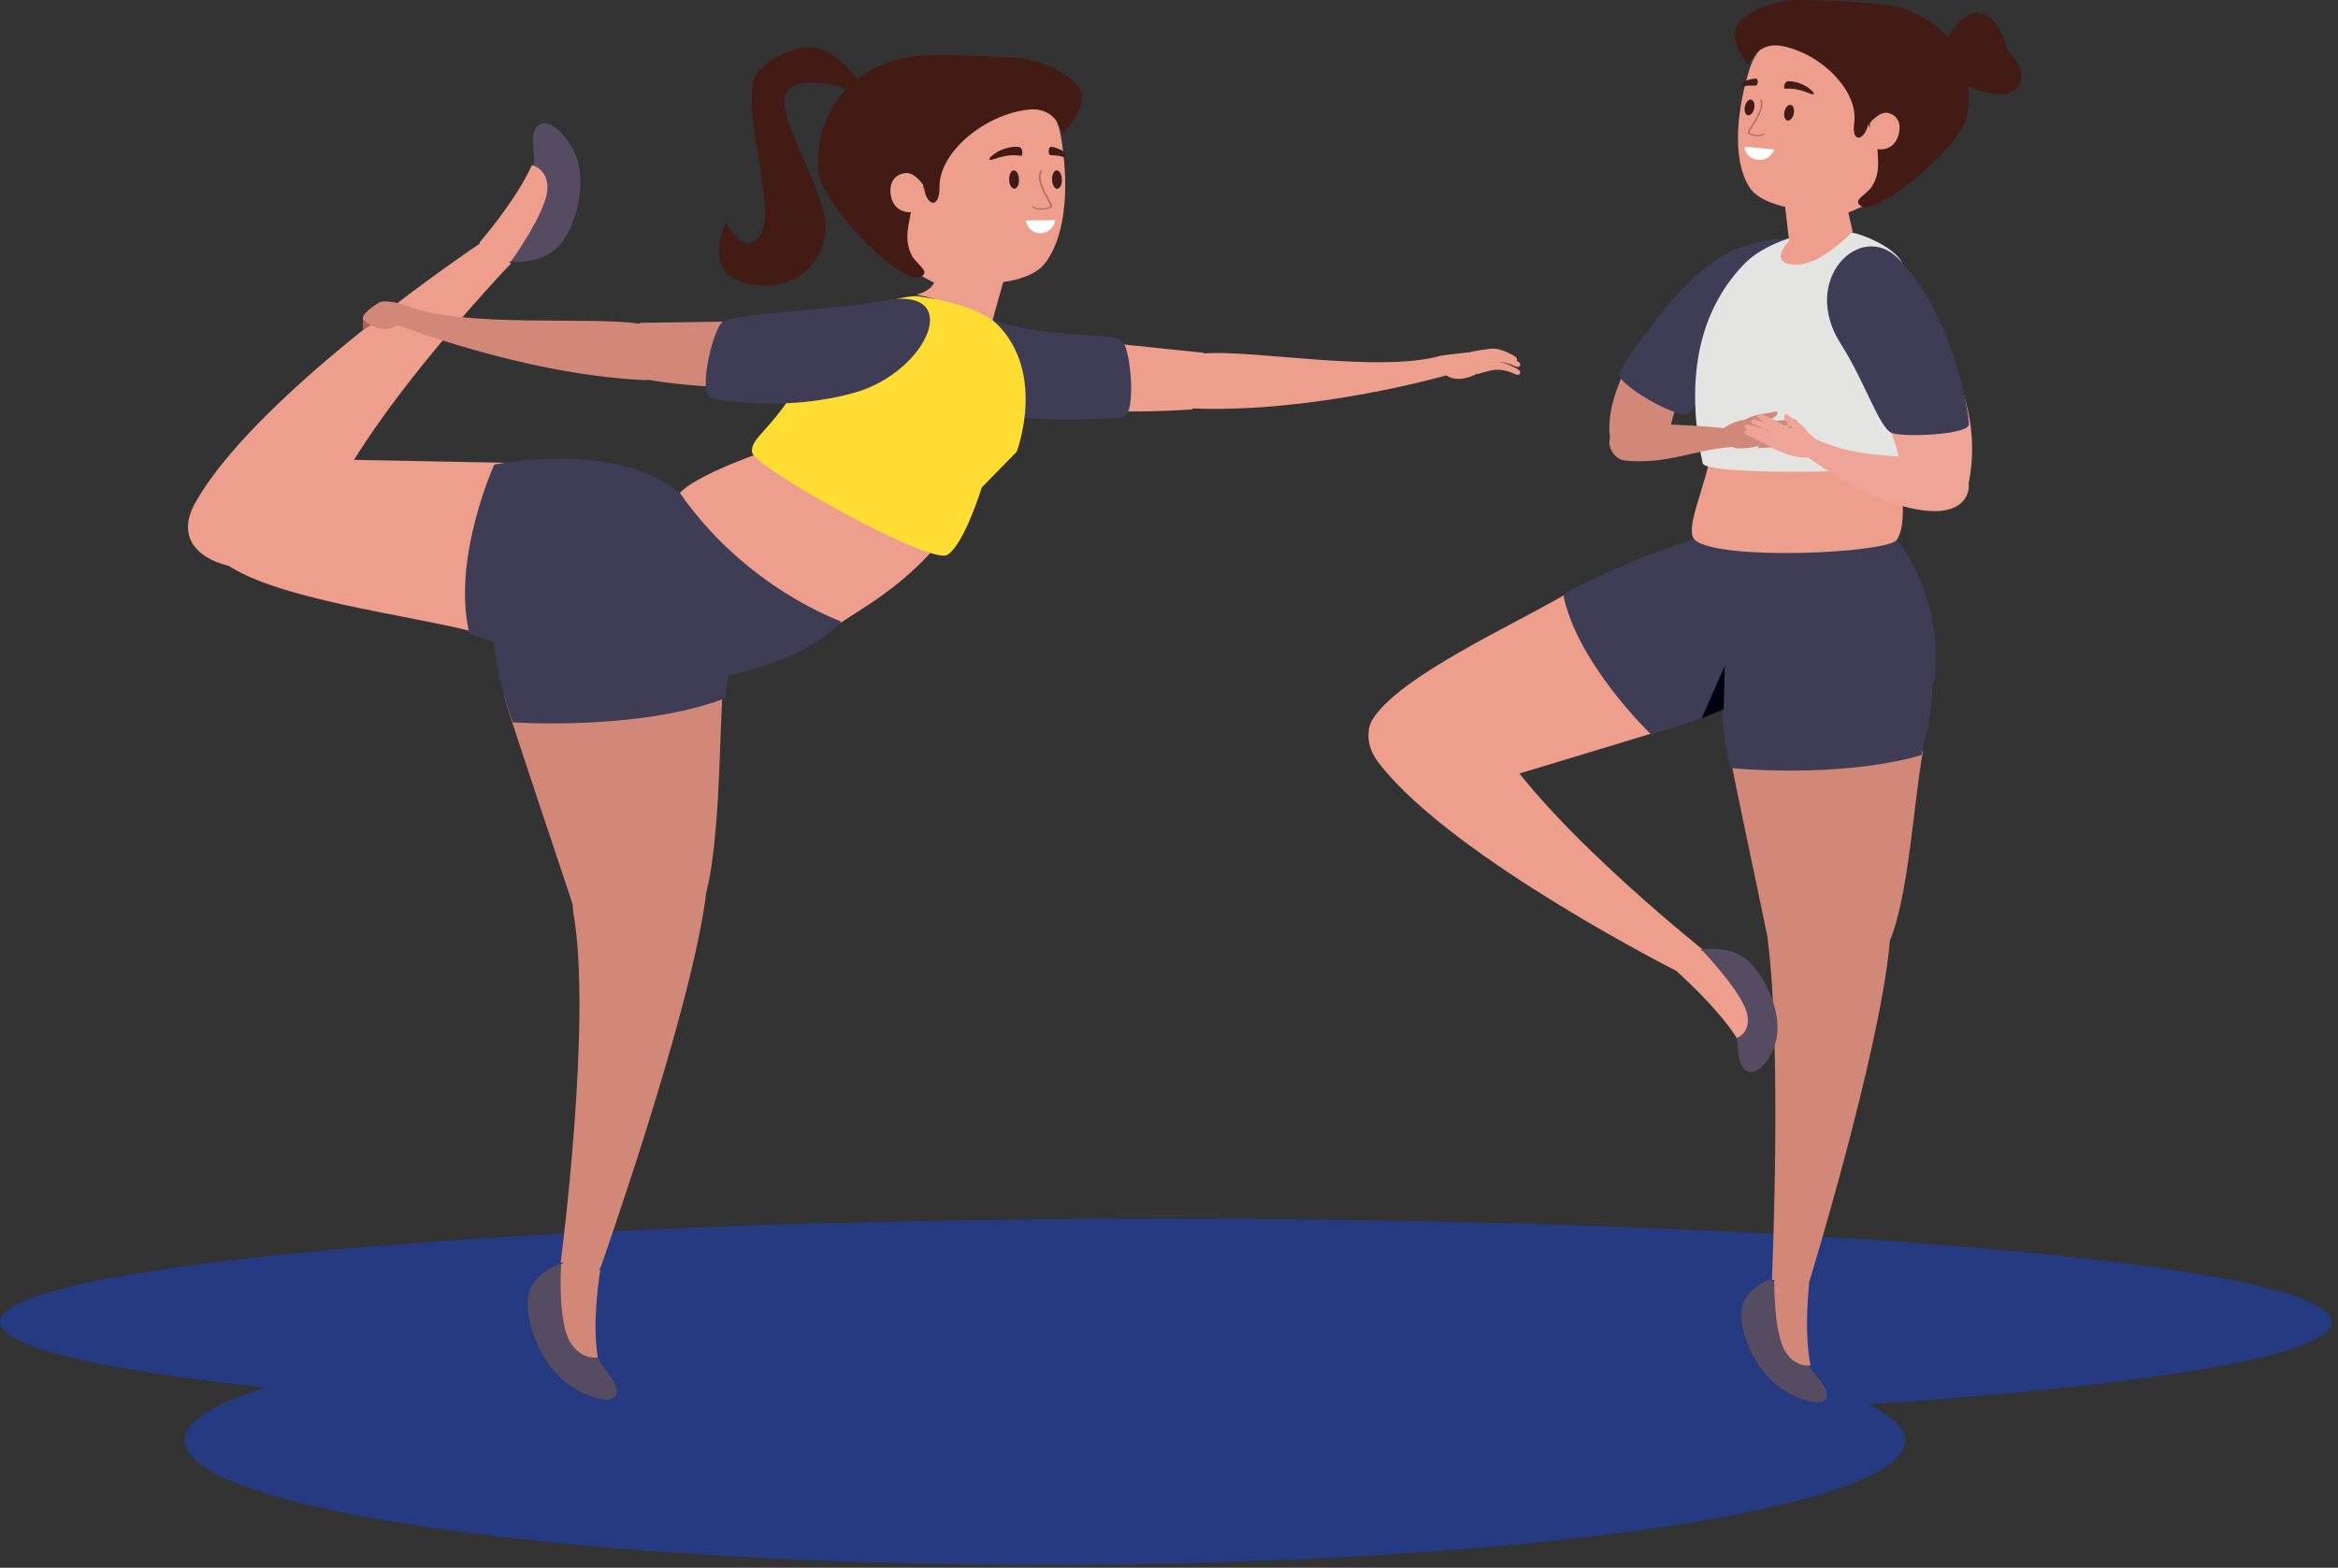 <svg width="249" height="167" xmlns="http://www.w3.org/2000/svg"><rect width="100%" height="100%" fill="#333333" stroke="none"/><g fill-rule="evenodd"><path d="M248.319 140.822c0-6.071-55.589-10.992-124.16-10.992C55.589 129.83 0 134.751 0 140.822c0 2.654 10.628 5.089 28.323 6.988-5.562 1.709-8.676 3.617-8.676 5.631 0 7.314 41.02 13.244 91.621 13.244 50.599 0 91.62-5.93 91.62-13.244 0-1.337-1.376-2.629-3.928-3.846 29.98-2.006 49.359-5.189 49.359-8.773" fill="#1943CF" fill-opacity=".502"/><path d="M183.693 34.903s-5.597 6.278-5.909 11.731c-.103 1.458-4.398 3.575-6.09 1.059-1.089-3.565.773-9.34 6.749-15.665 3.93-4.16 5.25 2.875 5.25 2.875" fill="#D28879"/><path d="M179.671 44.086c-1.404.376-7.255-3.097-7.217-4.19.019-.563 1.89-3.202 3.987-5.896 1.983-2.55 3.344-4.034 5.899-6.012 3.332-2.58 8.026-2.58 8.026-2.58s-9.287 18.302-10.695 18.678" fill="#3F3D56"/><path d="m192.611 136.81-3.899-.481s1.07-24.43-.432-36.124c-.649-5.06 13.661-6.904 12.948.494-1.132 11.748-8.617 36.111-8.617 36.111" fill="#D28879"/><path d="M189.66 147.877c-2.869-1.985-4.436-6.108-4.185-8.355.251-2.247 3.075-3.27 3.075-3.27l2.722 1.999s-.34 3.857 1.322 7.117c.442.868 1.629 1.858 1.913 2.792.602 1.99-2.594 1.274-4.847-.283" fill="#564C62"/><path d="M190.135 143.962c-1.261-2.028-1.173-7.641-1.173-7.641l2.379-1.745 1.331 2.223s-.588 4.994.153 8.641c0 0-1.559.339-2.69-1.478M188.287 100.048c.931 4.63 10.385 6.038 12.848.494 2.122-4.779 2.648-14.84 3.602-20.151.956-5.314-21.509-5.494-20.67-.845.842 4.648 3.29 15.87 4.22 20.502" fill="#D28879"/><path d="M204.377 63.17s3.081 7.326.24 17.27c-8.788 2.555-20.339 1.373-20.339 1.373s-2.375-9.45.438-15.235c6.339-13.028 19.661-3.409 19.661-3.409" fill="#3F3D56"/><path d="m178.85 103.585 2.735-2.24S162.505 86.22 158.112 76.7c-2.215-4.799-16.532-2.117-11.151 4.733 7.928 10.087 31.889 22.152 31.889 22.152" fill="#ED9E8D"/><path d="M189.132 110.946c.779-2.942-1.105-6.974-3.012-8.647-1.908-1.673-4.937-1.15-4.937-1.15l-.651 2.884s3.203 2.916 4.354 6.303c.307.903.113 2.256.598 3.134 1.029 1.872 3.033-.213 3.648-2.524" fill="#564C62"/><path d="M186.075 108.025c-.476-2.264-4.745-6.74-4.745-6.74l-3.257-.213.569 2.458s4.214 3.727 6.33 7.035c0 0 1.533-.508 1.103-2.54M155.262 84.337c-5.58 1.596-11.043-4.501-9.102-7.67 2.843-4.649 15.218-10.18 20.636-13.407 5.419-3.227 17.512 12.337 11.959 14.004-5.554 1.666-17.913 5.478-23.493 7.073" fill="#ED9E8D"/><path d="M186.134 55.84s-9.744 2.084-19.652 7.469c1.432 7.32 9.307 14.868 9.307 14.868s10.947-2.677 15.959-7.423c11.292-10.689-5.614-14.913-5.614-14.913" fill="#3F3D56"/><path d="M206.047 72.252c.962-8.777-3.981-14.7-3.981-14.7s-19.673-1.965-21.519 0c-1.85 1.965-4.548 8.835-3.728 13.322 1.222 6.688 28.606 7.054 29.228 1.378" fill="#3F3D56"/><path d="M202.027 57.488c-.933 1.457-19.173 2.295-21.54 0-1.412-1.367 2.572-8.391 1.48-10.672-2.152-4.49 1.642-12.86 1.642-12.86l6.251-7.62s4.423-3.974 9.191 0c4.224 3.522 2.49 18.529 2.673 20.51.183 1.981 1.805 8.296.303 10.642" fill="#ED9E8D"/><path d="M185.966 27.92c-3.922 3.901-6.942 10.534-4.629 21.43.292 1.377 21.256 1.012 22.124.058.868-.953-.799-5.195-.616-15.753.051-2.995.541-4.694-.568-6.124-1.008-1.3-3.538-2.451-5.046-2.77-3.801-.8-9.126 1.03-11.265 3.159" fill="#E4E4E3"/><path d="M191.069 28.194c2.843.167 6.236-3.539 6.236-3.539l-.456-2.018s5.464-2.056 7.402-4.808c2.102-2.987 1.882-5 2.826-8.654 1.185-4.597-5.12-6.662-5.12-6.662L189.919 4.36s-2.479-.566-3.592 2.996c-1.25 3.995-1.99 9.483.007 12.62.968 1.519 3.783 2.056 3.783 2.056l.424 3.627s-2.315 2.369.528 2.535" fill="#ED9E8D"/><path d="M187.24 14.519c-.337-.001-.693-.086-.908-.207a.43.43 0 0 1-.165-.143.132.132 0 0 1-.016-.064.53.53 0 0 1 .066-.204c.039-.08.094-.174.16-.28.131-.213.304-.476.477-.763.345-.572.686-1.242.684-1.778a.984.984 0 0 0-.069-.38c-.015-.036.009-.075.053-.087a.097.097 0 0 1 .026-.003c.036 0 .069.018.081.046.053.133.078.275.078.424-.002.508-.272 1.09-.572 1.617-.3.525-.634.995-.762 1.255a.452.452 0 0 0-.054.153v.006h.002a.29.29 0 0 0 .106.09c.058.032.135.064.221.09.175.055.391.091.59.091h.002c.113 0 .219-.011.309-.036.09-.024.16-.06.21-.109a.09.09 0 0 1 .065-.025.09.09 0 0 1 .052.016c.037.024.042.066.012.096a.643.643 0 0 1-.286.152 1.41 1.41 0 0 1-.362.043" fill="#BE6A64"/><path d="M190.035 11.955c-.08.462.082.859.362.887.28.027.571-.325.651-.787.08-.462-.082-.858-.361-.885-.282-.029-.571.324-.652.785M185.82 11.397c-.079.463.082.858.363.886.279.027.571-.325.65-.787.081-.46-.082-.858-.36-.885-.28-.027-.574.325-.653.786M187.048 9.1c-.15.06-.784-.06-1.512.114-.129.007-.132-.376.111-.495.47-.233 1.136-.348 1.321-.343.372.01.231.666.08.725M190.09 9.454c1.684-.155 2.849.736 3.063.579.213-.158-1.081-1.38-2.695-1.378-.483 0-.51.813-.368.8" fill="#421B14"/><path d="M202.37.824c2.657.718 8.27 3.644 7.173 11.291-.508 3.538-9.733 10.933-11.343 9.831-.835-.57.095-.906 1.03-1.878 1.206-1.741.672-3.153.703-5.086.01-.626-.893-1.205-.944-1.8-.396 1.818-1.83 2.172-1.51-.107.478-3.4-3.605-7.49-7.881-8.205-2.528-.366-3.392 2.032-3.392 2.032s-2.094-2.354-1.266-4.116c.829-1.762 4.746-2.81 6.345-2.786 4.035.06 8.787.2 11.085.824" fill="#421B14"/><path d="M199.159 13.087s-.164 2.62.708 2.787c.87.168 1.975-.16 2.34-1.547.364-1.386-.312-2.138-1.182-2.306-.871-.167-1.866 1.066-1.866 1.066" fill="#ED9E8D"/><path d="M185.8 15.635c.079 1.554 2.456 2.03 3.161.286l-3.161-.286" fill="#FFFFFE"/><path d="M213.776 9.976c-.964.362-5.627-.578-6.676-2.934-1.05-2.356 1.84-5.403 2.878-5.597 2.982-.554 3.722 3.758 3.722 3.758s3.556 3.47.076 4.773" fill="#421B14"/><path d="M173.036 49.057c4.449.46 7.215-1.12 11.461-1.453.62.438 2.818-.102 2.818-.102s1.169-2.497.223-2.708c-2.356-.525-3.958.825-3.958.825s-2.511-.366-8.647-.463c-5.098-.08-3.683 3.716-1.897 3.9" fill="#D28879"/><path d="M191.18 47.397c.337-.055.336-.474-.116-.488-.498-.016-1.17.048-1.85.048-.627 0-1.642-.022-1.642-.022l-.367.809s1.645-.116 2.205-.139c.559-.022 1.317-.133 1.77-.208" fill="#D28879"/><path d="M191.561 46.504c.337-.08.266-.46-.201-.434-.515.029-1.197.144-1.895.203-.648.055-1.695.123-1.695.123l-.214.79s1.644-.27 2.218-.34c.572-.068 1.333-.235 1.787-.342" fill="#D28879"/><path d="M191.565 45.7c.35-.102.245-.514-.245-.465-.54.055-1.249.213-1.981.31-.676.088-2.134.224-2.134.224l.194.858s1.712-.369 2.31-.47c.598-.102 1.385-.318 1.856-.456M191.185 45.151c.366-.078.307-.494-.197-.478-.554.018-1.292.126-2.044.173-.697.042-2.028.103-2.028.103l-.062.84s1.778-.251 2.396-.312c.617-.06 1.441-.22 1.935-.325" fill="#D28879"/><path d="M188.898 44.477c.476-.252.601-.774.058-.611-.513.154-1.475.213-2.294.477-.641.207-1.916.877-1.916.877l2.282.011.703-.378s.693-.126 1.167-.376" fill="#D28879"/><path d="m183.576 75.567-2.342.935 2.459-5.584-.117 4.65" fill="#000211"/><path d="M207.6 49.376c-4.385-1.235-9.001-.143-14.326-2.652-.397-.64-2.349-1.214-2.349-1.214s-2.609 1.89-1.813 2.339c1.834 1.034 3.49.902 3.49.902s7.847 5.861 13.726 5.69c4.415-.13 4.078-4.703 1.272-5.065" fill="#EEA497"/><path d="M187.627 44.14c-.31-.124-.617.224-.266.465.388.265.973.552 1.519.895.504.317 1.3.848 1.3.848l.888-.521s-1.403-.701-1.869-.964c-.465-.266-1.152-.556-1.572-.723" fill="#EEA497"/><path d="M186.897 44.688c-.339-.095-.59.268-.187.473.444.226 1.095.457 1.713.747.572.268 1.483.72 1.483.72l.811-.58s-1.56-.567-2.083-.786c-.524-.22-1.278-.445-1.737-.574" fill="#EEA497"/><path d="M186.173 45.242c-.339-.08-.56.292-.152.477.452.204 1.105.405 1.732.664.579.24 1.788.802 1.788.802l.474-.762s-1.57-.494-2.1-.688c-.528-.194-1.285-.386-1.742-.493" fill="#EEA497"/><path d="M186.207 45.81c-.339-.11-.607.267-.206.494.438.25 1.087.513 1.7.835.568.298 1.638.884 1.638.884l.676-.674s-1.555-.641-2.075-.887c-.52-.246-1.275-.505-1.733-.653M190.116 44.778c-.241-.39-.021-.891.335-.55.335.32 1.11.721 1.633 1.247.41.413 1.092 1.431 1.092 1.431l-2.263-.987-.048-.389s-.504-.36-.749-.752M196.688 36.195s6.115 10.228 5.939 15.578c.191 1.451 5.24 3.444 6.785.87.878-3.6 1.966-10.442-5.529-20.641-3.299-4.492-7.195 4.193-7.195 4.193" fill="#EEA497"/><path d="M201.505 46.127c1.34.474 8.09.188 8.176-.896.086-1.084-1.705-11.77-7.521-17.692-4.017-4.09-10.494 2.224-6.121 9.078 2.619 4.105 4.125 9.037 5.466 9.51" fill="#3F3D56"/><path d="M128.424 37.643c5.063-.383 18.601 2.103 25.026.246 1.366-.208 4.146-.476 4.146-.476s.956 1.69.102 2.19c-2.46 1.438-3.66.382-3.66.382s-13.923 4.005-26.8 3.532c-3.989-.147-1.919-6.072 1.186-5.874" fill="#ED9E8D"/><path d="M161.725 39.387c.409.29.101.701-.347.473-.448-.23-1.362-.52-2.08-.47-.719.048-1.927.464-1.927.464l-.372-.987s1.863-.358 2.504-.336c.642.023 1.812.564 2.222.856" fill="#ED9E8D"/><path d="M161.727 38.549c.407.29.098.702-.35.473-.448-.229-1.361-.52-2.078-.468-.72.048-1.928.462-1.928.462l-.372-.988s1.862-.356 2.506-.334c.641.023 1.812.563 2.222.855" fill="#ED9E8D"/><path d="M161.373 37.99c.41.288.102.703-.347.474-.447-.23-1.362-.52-2.08-.471-.718.049-1.926.467-1.926.467l-.372-.99s1.863-.357 2.503-.335c.643.023 1.814.564 2.222.856M105.116 35.18l23.083 2.402-1.176 6.022s-12.567 1.076-26.062-1.413c-6.898-1.272 4.155-7.011 4.155-7.011" fill="#ED9E8D"/><path d="M119.548 36.349c.91 1.045 1.491 7.803.057 8.098-1.437.296-18.807.886-25.27-2.784-6.707-3.807-1.76-13.214 10.233-8.034 6.116 2.642 14.065 1.672 14.98 2.72" fill="#3F3D56"/><path d="m63.921 135.135-4.212-.647s3.406-25.954 1.342-37.315c-1-5.504 15.2-9.299 14.054-1.236-1.822 12.805-11.184 39.198-11.184 39.198" fill="#D28879"/><path d="M60.378 147.333c-3.014-2.261-4.508-6.823-4.121-9.275.384-2.45 3.497-3.482 3.497-3.482l2.852 2.275s-.56 4.21 1.078 7.829c.437.963 1.676 2.086 1.936 3.115.554 2.197-2.876 1.312-5.242-.462" fill="#564C62"/><path d="M60.704 142.935c-1.323-2.215-.945-8.238-.945-8.238l2.774-1.796 1.39 2.429s-.911 5.341-.257 9.28c0 0-1.775.313-2.962-1.675M61.065 96.572c1.616 4.976 11.98 5.715 13.897-.544 1.652-5.394 1.631-15.79 1.954-21.67.326-5.88-24.63-4.81-23.111.192 1.52 5.003 5.644 17.044 7.26 22.022" fill="#D28879"/><path d="M74.644 55.77s4.31 7.652 2.559 18.623c-9.174 3.49-22.592 2.553-22.592 2.553s-3.83-10.004-1.557-16.483c5.13-14.59 21.59-4.693 21.59-4.693" fill="#3F3D56"/><path d="M105.772 38.25c-3.817-6.904-7.012-6.46-8.122-6.87 1.584-.449 1.834-1.266 1.834-1.266s-5.615-2.71-7.328-5.867c-1.857-3.428-1.339-5.594-1.85-9.644-.641-5.096 6.454-6.785 6.454-6.785l12.747 3.057s2.754-.398 3.463 3.568c.794 4.447.834 10.47-1.759 13.702-1.257 1.563-4.371 1.9-4.371 1.9s-.645 2.343-1.203 4.31c-.348.786.608 1.909.135 3.896" fill="#ED9E8D"/><path d="M110.891 22.336c-.187 0-.374-.017-.538-.058-.165-.042-.31-.109-.403-.21-.028-.032-.017-.073.026-.094a.119.119 0 0 1 .051-.01c.03 0 .059.01.077.03a.62.62 0 0 0 .309.157c.139.035.307.051.478.051h.006c.323 0 .66-.06.839-.14a.342.342 0 0 0 .118-.077l.001-.003.002-.019a.522.522 0 0 0-.048-.173 3.497 3.497 0 0 0-.136-.284c-.113-.217-.266-.488-.418-.783-.306-.592-.614-1.284-.615-1.881 0-.237.049-.46.17-.654.016-.025.049-.04.085-.04.013 0 .025.002.038.006.046.015.067.055.046.089a1.115 1.115 0 0 0-.154.599c0 .493.229 1.078.49 1.61s.551 1.007.671 1.3a.602.602 0 0 1 .056.211c0 .031-.005.061-.03.091a.493.493 0 0 1-.18.122 1.55 1.55 0 0 1-.266.086 3.026 3.026 0 0 1-.675.074" fill="#BE6A64"/><path d="M108.529 19.111c.018.54-.204.984-.494.992-.291.007-.54-.426-.558-.964-.018-.542.204-.985.492-.99.294-.01.541.424.56.962M113.095 19.112c.017.54-.204.983-.495.99-.291.007-.542-.425-.557-.965-.019-.54.203-.982.492-.989.291-.006.541.426.56.964M111.798 16.49c.143.083.813-.007 1.531.262.132.02.194-.435-.037-.598-.447-.317-1.113-.509-1.304-.518-.383-.019-.336.771-.19.854M108.764 16.605c-1.788-.33-3.171.599-3.377.398-.206-.203 1.361-1.501 3.097-1.356.519.042.432.986.28.958" fill="#421B14"/><path d="M96.464 6.127c-2.983.55-9.48 3.245-9.358 11.675.056 3.9 9.033 12.766 10.933 11.706.984-.549.022-.995-.855-2.136-1.066-2.003-.29-3.495-.053-5.604.075-.684 1.135-1.235 1.276-1.88.174 2.017 1.679 2.528 1.651.017-.044-3.746 4.958-7.846 9.695-8.249 2.793-.177 3.396 2.512 3.396 2.512s2.601-2.381 1.949-4.375c-.654-1.992-4.757-3.476-6.495-3.591-4.386-.29-9.56-.553-12.14-.075" fill="#421B14"/><path d="M98.344 19.727s-.16 2.78-1.132 2.876c-.97.097-2.129-.35-2.346-1.847-.216-1.497.616-2.227 1.585-2.324.971-.097 1.893 1.295 1.893 1.295" fill="#ED9E8D"/><path d="M112.393 23.453c-.275 1.697-2.683 2.008-3.161.03l3.161-.03" fill="#FFFFFE"/><path d="M72.046 53.562c1.037 2.672 14.667 14.775 17.715 12.637 3.05-2.139 12.308-6.571 16.605-20.128 1.615-5.099-2.091-7.174-2.091-7.174s1.032-4.196-3.383-4.752c-10.582-1.334-19.9 14.094-19.9 14.094s-9.72 3.334-8.946 5.323M51.072 25.966l3.368 2.085S36.692 46.535 33.733 57.275c-1.492 5.417-17.43 4.211-12.906-3.776 6.664-11.766 30.246-27.533 30.246-27.533" fill="#ED9E8D"/><path d="M61.234 16.344c1.37 3.102.114 7.7-1.6 9.74-1.715 2.04-5.024 1.83-5.024 1.83l-1.223-3.053s2.859-3.543 3.456-7.355c.16-1.015-.296-2.46.055-3.472.747-2.153 3.258-.127 4.336 2.31" fill="#564C62"/><path d="M58.3 20.154c-.103 2.46-3.893 7.712-3.893 7.712l-3.479.613.164-2.676s3.873-4.451 5.552-8.213c0 0 1.748.36 1.657 2.564" fill="#ED9E8D"/><path d="M97.653 31.551s6.129.66 8.598 3.034c5.184 5.286 2.032 13.532 2.032 13.532l-3.721 3.803s-1.868 6.076-3.67 7.188c-1.801 1.114-20.624-9.35-20.802-10.93-.178-1.579 2.07-2.31 5.014-7.385 5.546-9.554 12.55-9.242 12.55-9.242" fill="#FD3"/><path d="M28.347 48.86c-6.456-.024-10.329 7.128-4.183 11.29 5.41 3.663 18.739 5.28 25.79 7.027 7.05 1.748 12.212-17.744 5.748-17.848-6.464-.105-20.898-.445-27.355-.468" fill="#ED9E8D"/><path d="M72.704 68.693s-14.082 2.525-22.718-1.24c-1.896-7.927 2.65-17.961 2.65-17.961S65.7 46.82 72.259 52.469c-1.092 5.844.445 16.224.445 16.224" fill="#3F3D56"/><path d="M78.01 71.86c8.656-1.926 11.553-5.674 11.553-5.674s-10.217-3.578-17.218-13.773c-5.587-2.744-15.359 7.15-15.359 7.15s-9.359 7.186-1.53 9.228c8.215 2.144 15.925 4.542 22.554 3.068" fill="#3F3D56"/><path d="m39.689 34.465-1.014.715s-.09-.6 0-1.062c.086-.459.646-.893.646-.893l.368 1.24" fill="#AB6652"/><path d="M68.087 34.493c-4.965-.823-18.727.492-24.832-1.926-1.933-.716-2.823-.38-2.823-.38s-2.419 1.423-1.644 1.997c2.236 1.655 3.59.43 3.59.43s13.235 5.221 26.06 5.866c3.973.2 2.752-5.914-.351-5.987" fill="#D28879"/><path d="m91.575 34.063-23.437.324.352 5.963s7.984 1.774 21.836.53c4.532-5.67 1.249-6.817 1.249-6.817" fill="#D28879"/><path d="M76.915 34.318c-1.062.96-2.59 7.634-1.191 8.053 1.398.421 8.426 1.411 15.305-.547 7.822-2.227 11.796-11.463 3.098-9.794-5.213 1-16.15 1.325-17.212 2.288" fill="#3F3D56"/><path d="M91.32 8.45S88.66 4.676 85.79 5.052c-2.87.376-5.146 2.24-5.487 3.398-1.21 4.115 2.457 13.962.703 16.552-1.753 2.59-3.68-1.291-3.68-1.291s-3.017 5.795 2.977 6.636c5.82.815 8.428-4.307 7.4-7.858-1.594-5.51-5.478-11.05-3.696-12.93 1.783-1.877 7.312.251 7.312.251V8.45" fill="#421B14"/></g></svg>